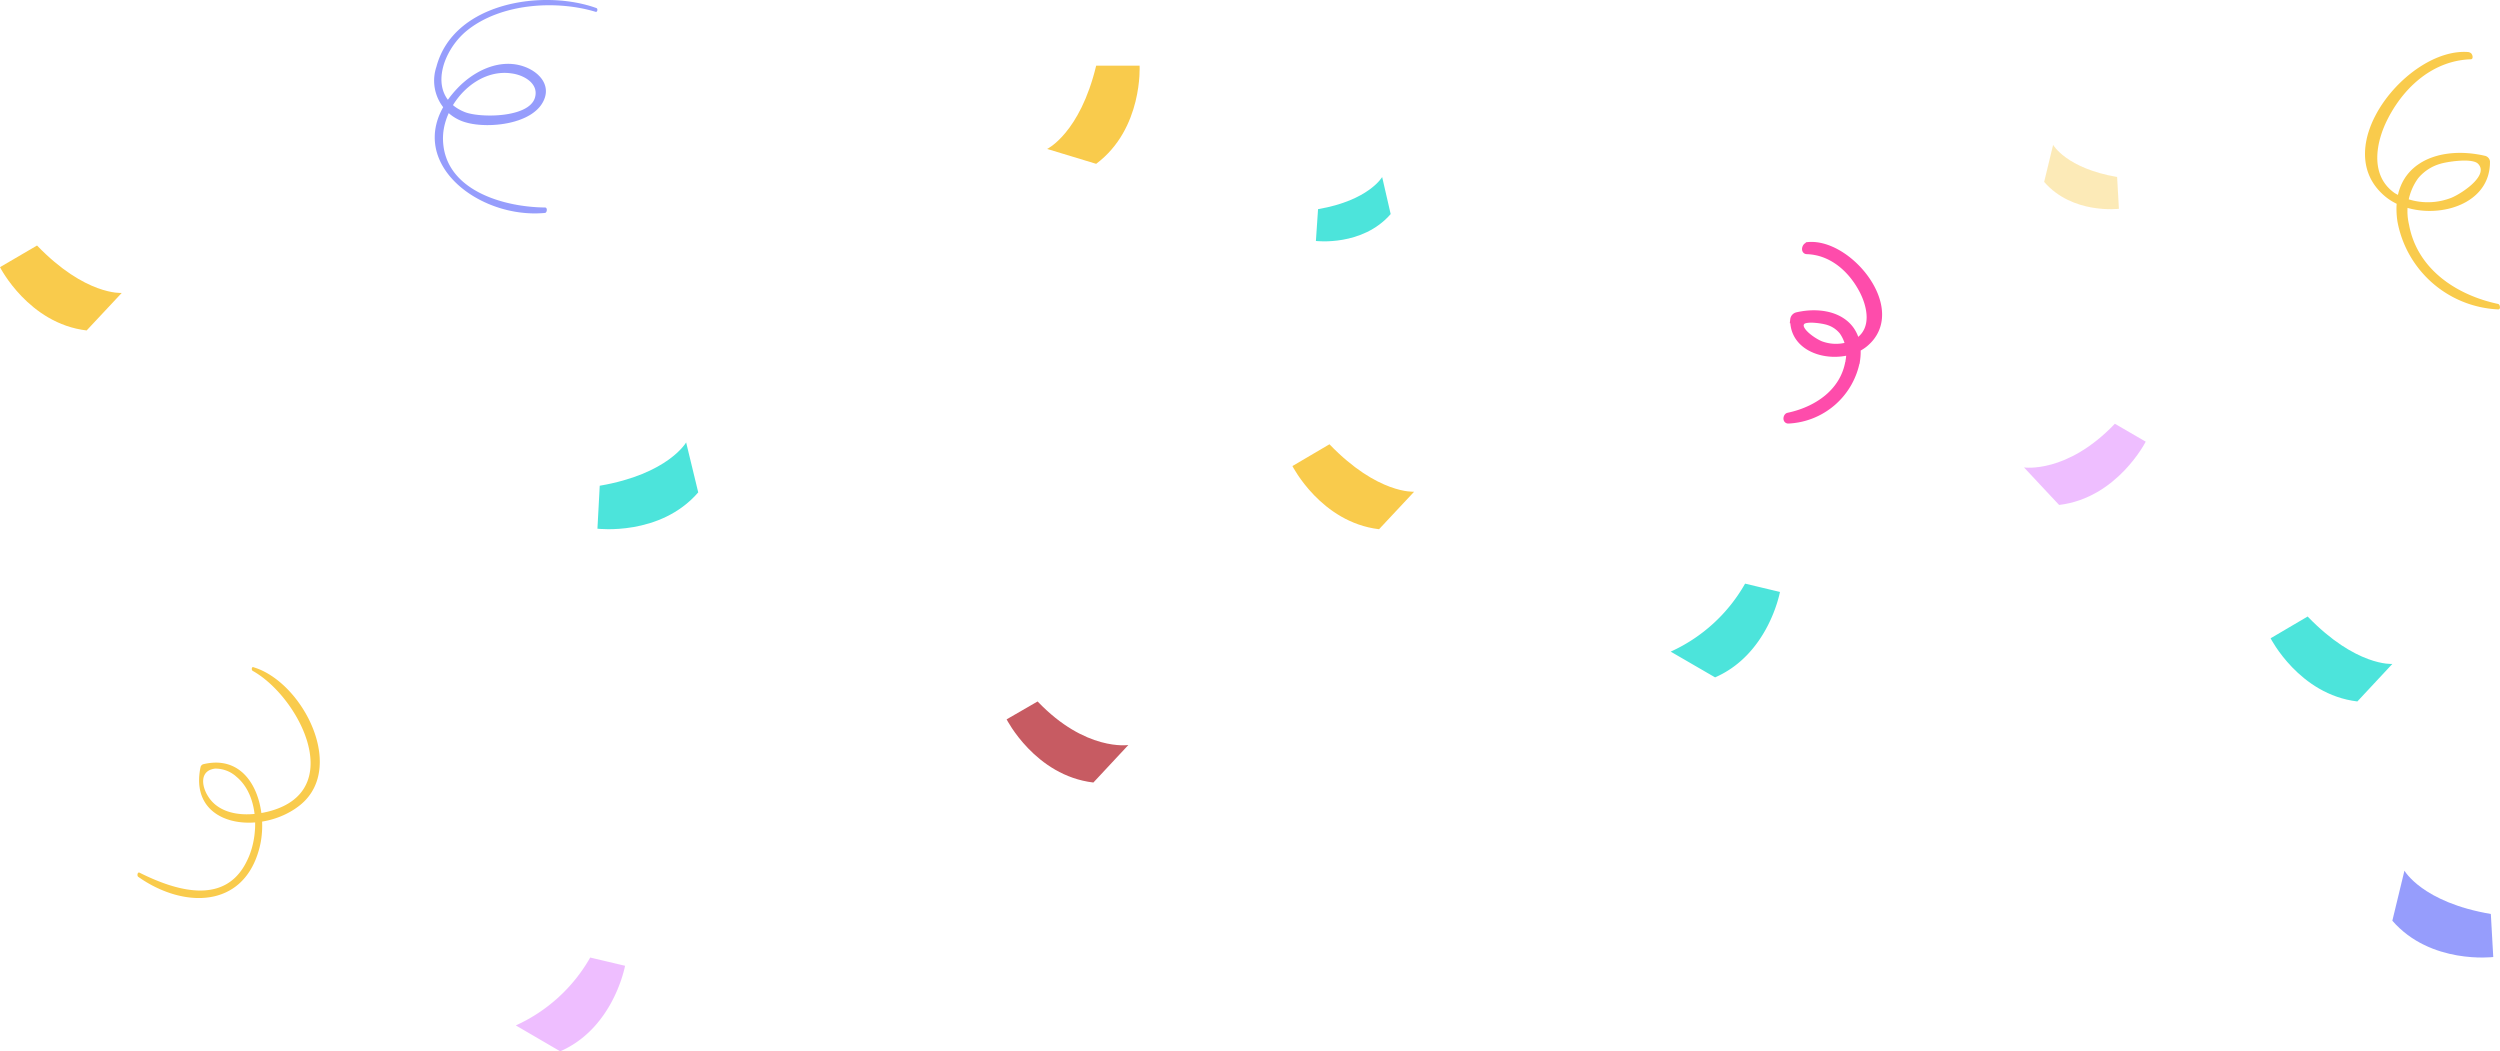 <svg xmlns="http://www.w3.org/2000/svg" width="349.565" height="147.001" viewBox="0 0 349.565 147.001">
  <g id="Confetti" transform="translate(-21.283 17.938)" opacity="0.7">
    <path id="Path_34820" data-name="Path 34820" d="M314.573,35.145c-8.46-.846-20.032,13.383-11.708,20.219,4.619,3.79,14.72,2.149,14.6-4.957a.914.914,0,0,0-.745-.778c-6.768-1.54-13.332,1.337-12.2,9.153a15.024,15.024,0,0,0,14.094,12.334c.406,0,.254-.694,0-.761-5.82-1.235-11.336-4.856-12.469-11.1a7.918,7.918,0,0,1,1.252-6.446,6.243,6.243,0,0,1,3.046-2.03c1-.321,4.6-.88,5.38,0,1.59,1.692-2.69,4.382-3.959,4.805a9.018,9.018,0,0,1-7.715-.728c-3.536-2.47-2.656-7.14-.947-10.439,2.3-4.467,6.362-8.1,11.573-8.274.474,0,.237-.9-.135-.931Z" transform="translate(51.981 -45.791)" fill="#f7b500"/>
    <path id="Path_34836" data-name="Path 34836" d="M270.175,41.608s-6.493.815-10.455-3.761l1.254-5.177s1.855,3.284,8.95,4.488Z" transform="translate(47.388 -30.352)" fill="#f7b500" opacity="0.4"/>
    <path id="Path_34837" data-name="Path 34837" d="M316.361,114.851s-8.764,1.083-14.111-5.076l1.692-7s2.5,4.433,12.08,6.057Z" transform="translate(53.544 1.027)" fill="#6974fb"/>
    <path id="Path_34841" data-name="Path 34841" d="M218.272,44.273c5.732-.573,13.574,9.057,7.922,13.7-3.13,2.568-9.974,1.456-9.894-3.359a.619.619,0,0,1,.5-.539c4.586-1.032,9.034.917,8.266,6.214a10.18,10.18,0,0,1-9.538,8.358c-.275,0-.183-.47,0-.516,3.955-.837,7.681-3.29,8.461-7.521a5.411,5.411,0,0,0-.86-4.368,4.173,4.173,0,0,0-2.064-1.376c-.676-.218-3.107-.608-3.646,0-1.078,1.146,1.834,2.969,2.694,3.267a6.133,6.133,0,0,0,5.216-.493c2.4-1.674,1.8-4.838.642-7.085-1.559-3.015-4.311-5.48-7.842-5.595-.321,0-.149-.608.1-.631Z" transform="translate(55.802 -27.86)" fill="#fd0087" stroke="#fd0087" stroke-width="1"/>
    <path id="Path_34843" data-name="Path 34843" d="M87.167,32.478c-5.583-1.692-13.282-1.184-17.985,2.606-3.6,2.91-5.685,9.238-.338,11.4,2.1.846,9,.846,9.83-2.013.575-1.98-1.557-3.164-3.265-3.384-5.076-.761-9.712,4.518-9.593,9.255.169,7.089,8.46,9.441,14.263,9.492.389,0,.288.728,0,.761-9.932.947-21.031-8.257-12.2-17.478,2.386-2.487,6.108-4.264,9.526-2.893,1.946.778,3.468,2.538,2.5,4.636-1.54,3.384-7.783,3.959-10.811,3.1a6.057,6.057,0,0,1-4.2-7.8c2.386-9.035,14.957-10.9,22.384-8.206.22.085.135.609-.135.524Z" transform="translate(17.41 -48.759)" fill="#6974fb"/>
    <path id="Path_34845" data-name="Path 34845" d="M51.538,89.08c6.768,2,12.892,13.739,6.768,19.085-5.279,4.551-15.921,3.5-14.161-5.076a.575.575,0,0,1,.372-.44c6.988-1.692,9.306,6.5,7.834,11.844-2.284,8.46-10.744,8.274-16.919,3.891-.186-.135-.1-.711.186-.575,4.991,2.5,12,4.721,15.041-1.692,1.692-3.384,1.692-9.052-1.455-11.691a4.382,4.382,0,0,0-3.012-1.167c-2.335.271-1.929,2.792-.609,4.4,2.1,2.538,6.311,2.267,9.1,1.286,9.627-3.384,3.012-15.871-3.248-19.356-.186-.118-.152-.592.118-.525Z" transform="translate(5.172 -13.726)" fill="#f7b500"/>
    <path id="Path_34848" data-name="Path 34848" d="M128.166,36.25s.491,8.815-6.074,13.722l-6.852-2.081s4.585-2.2,6.852-11.641Z" transform="translate(52.463 -45.002)" fill="#f7b500"/>
    <path id="Path_34851" data-name="Path 34851" d="M28.7,54.139s3.993,7.884,12.114,8.849l4.907-5.245s-5.076.389-11.843-6.632Z" transform="translate(-7.417 -34.72)" fill="#f7b500"/>
    <path id="Path_34853" data-name="Path 34853" d="M121.31,137.645s3.993,7.868,12.131,8.832l4.89-5.245s-5.076.389-11.844-6.632Z" transform="translate(217.463 -66.334)" fill="#00d9cc"/>
    <path id="Path_34854" data-name="Path 34854" d="M190.74,78.936s3.993,7.868,12.114,8.832l4.906-5.245s-5.076.389-11.843-6.632Z" transform="translate(11.258 -31.708)" fill="#f7b500"/>
    <path id="Path_34855" data-name="Path 34855" d="M76.39,76.014s8.764,1.083,14.094-5.076L88.792,63.95s-2.5,4.416-12.08,6.057Z" transform="translate(28.43 -20.027)" fill="#00d9cc"/>
    <path id="Path_34856" data-name="Path 34856" d="M160.76,41.7s6.493.8,10.455-3.761l-1.191-5.177s-1.868,3.272-8.963,4.488Z" transform="translate(44.52 -25.944)" fill="#00d9cc"/>
    <path id="Path_34859" data-name="Path 34859" d="M111.89,91.294s3.993,7.868,12.131,8.832l4.89-5.245s-5.989.931-12.689-6.091Z" transform="translate(50.145 -8.647)" fill="#af151f"/>
    <path id="Path_34860" data-name="Path 34860" d="M121.948,97.611s-1.573,8.7-9.069,11.962l-6.209-3.621a22.774,22.774,0,0,0,10.405-9.492Z" transform="translate(-13.265 19.49)" fill="#e7a3ff"/>
    <path id="Path_34861" data-name="Path 34861" d="M288.831,68.344s-3.993,7.884-12.114,8.849l-4.907-5.245s6.006.914,12.706-6.108Z" transform="translate(32.481 -24.526)" fill="#e7a3ff"/>
    <path id="Path_34862" data-name="Path 34862" d="M257.888,80.217s-1.573,8.68-9.069,11.945l-6.209-3.6a22.756,22.756,0,0,0,10.405-9.509Z" transform="translate(12.278 -15.385)" fill="#00d9cc"/>
  </g>
</svg>
